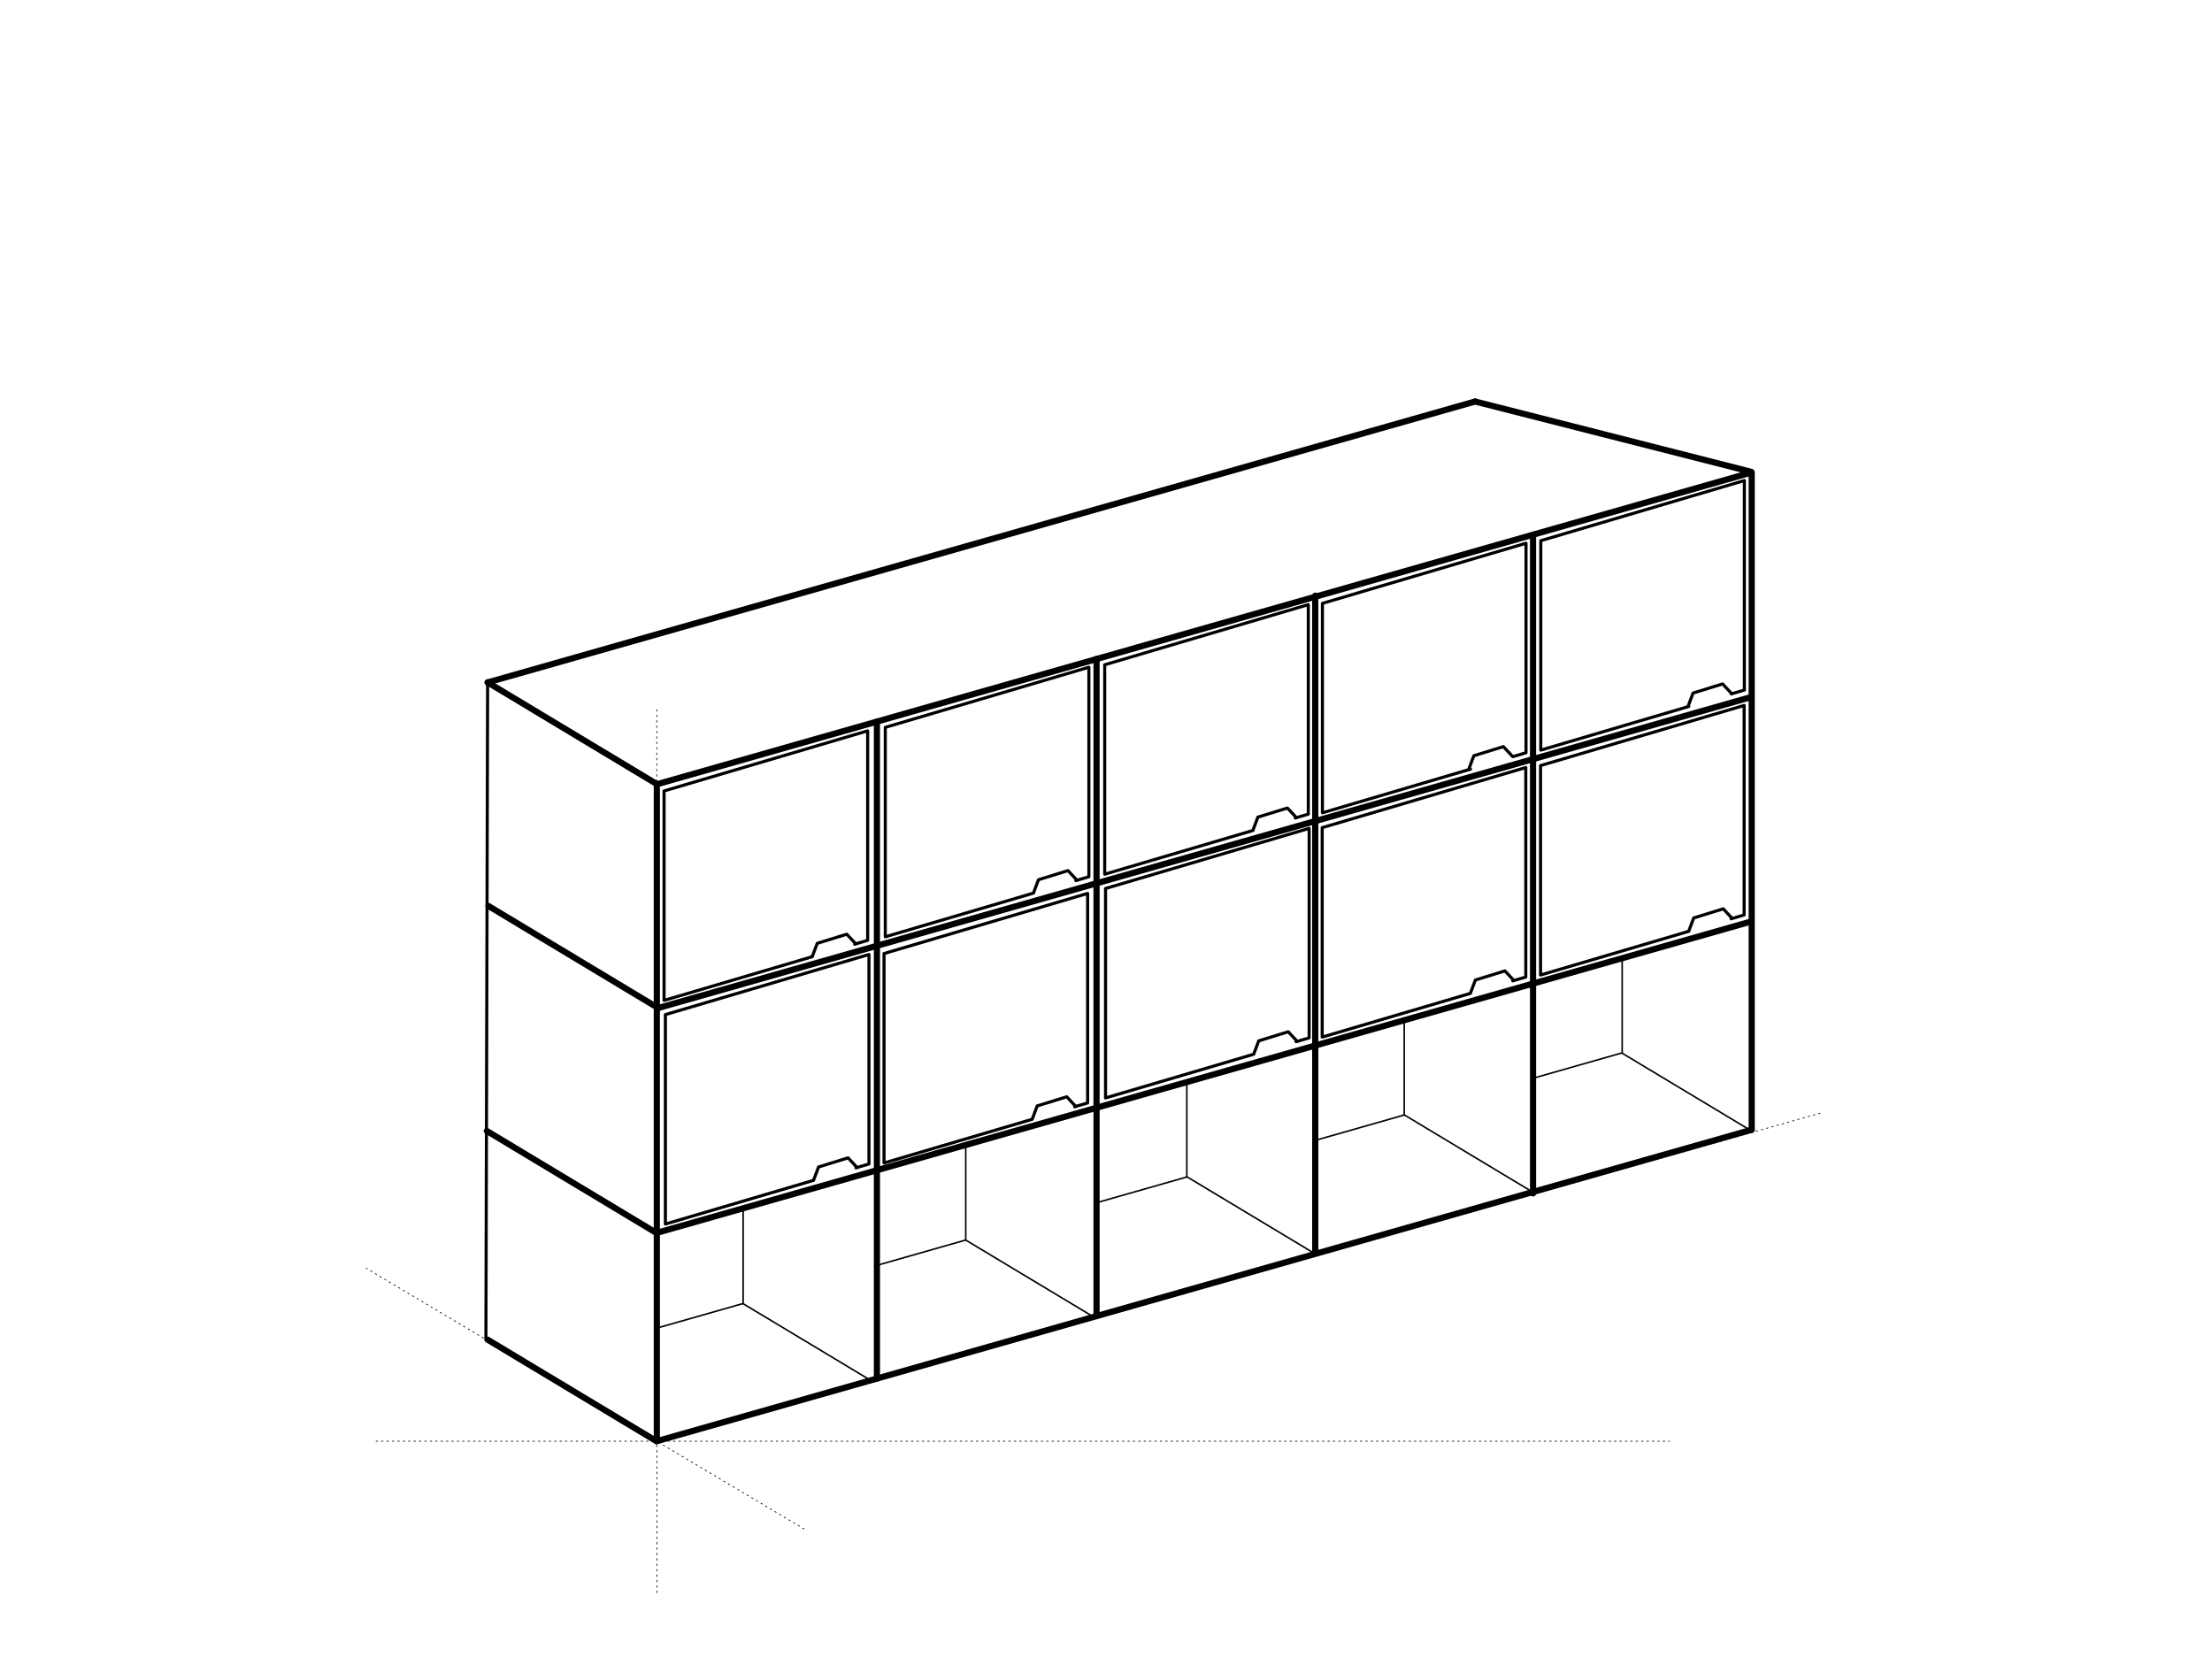 <?xml version="1.0" encoding="UTF-8"?>
<!DOCTYPE svg PUBLIC "-//W3C//DTD SVG 1.1//EN" "http://www.w3.org/Graphics/SVG/1.1/DTD/svg11.dtd">
<!-- Creator: CorelDRAW 2021 (64-Bit) -->
<svg xmlns="http://www.w3.org/2000/svg" xml:space="preserve" width="19.885in" height="15.043in" version="1.1" style="shape-rendering:geometricPrecision; text-rendering:geometricPrecision; image-rendering:optimizeQuality; fill-rule:evenodd; clip-rule:evenodd"
viewBox="0 0 19885.04 15042.52"
 xmlns:xlink="http://www.w3.org/1999/xlink"
 xmlns:xodm="http://www.corel.com/coreldraw/odm/2003">
 <defs>
  <style type="text/css">
   <![CDATA[
    .str1 {stroke:black;stroke-width:55.56;stroke-linecap:round;stroke-linejoin:round;stroke-miterlimit:2.613}
    .str2 {stroke:black;stroke-width:27.78;stroke-linecap:round;stroke-linejoin:round;stroke-miterlimit:2.613}
    .str3 {stroke:black;stroke-width:13.89;stroke-linecap:round;stroke-linejoin:round;stroke-miterlimit:2.613}
    .str0 {stroke:black;stroke-width:6.94;stroke-linecap:round;stroke-linejoin:round;stroke-miterlimit:2.613;stroke-dasharray:13.89 34.724}
    .fil0 {fill:none}
   ]]>
  </style>
 </defs>
 <g id="Border_x0020_and_x0020_Grommet">
  <line class="fil0 str0" x1="3380.97" y1="12957" x2="15008.94" y2= "12957" />
  <line class="fil0 str0" x1="5903.96" y1="6380.27" x2="5905.43" y2= "14322.53" />
  <line class="fil0 str0" x1="7228.16" y1="13745.54" x2="3293.2" y2= "11402.56" />
  <line class="fil0 str0" x1="5915.59" y1="12958.3" x2="16361.44" y2= "10008.17" />
  <line class="fil0 str1" x1="15747.22" y1="4251.13" x2="15747.22" y2= "10156.64" />
  <line class="fil0 str1" x1="5902.26" y1="12957" x2="4383.91" y2= "12044.1" />
  <line class="fil0 str1" x1="5901.87" y1="7047.31" x2="4383.52" y2= "6134.41" />
  <line class="fil0 str1" x1="15744.37" y1="4242.05" x2="13260.76" y2= "3609.43" />
  <line class="fil0 str2" x1="4383.48" y1="6135.23" x2="4368.15" y2= "12044.1" />
  <polyline class="fil0 str1" points="15736.5,4249.93 5904.64,7050.8 5904.64,12956.31 15747.22,10156.64 "/>
  <line class="fil0 str1" x1="13260.76" y1="3609.43" x2="4383.48" y2= "6135.23" />
  <line class="fil0 str1" x1="13781.56" y1="4823.11" x2="13781.56" y2= "10728.62" />
  <line class="fil0 str1" x1="11823.55" y1="5355.17" x2="11823.55" y2= "11260.68" />
  <line class="fil0 str1" x1="9857.45" y1="5923.63" x2="9857.45" y2= "11829.15" />
  <line class="fil0 str1" x1="7883.06" y1="6487.74" x2="7883.06" y2= "12393.26" />
  <line class="fil0 str1" x1="15744.77" y1="6265.85" x2="5910.11" y2= "9064.05" />
  <line class="fil0 str1" x1="15743.87" y1="8284.07" x2="5909.21" y2= "11082.27" />
  <line class="fil0 str1" x1="5909.66" y1="9058.07" x2="4391.3" y2= "8145.17" />
  <line class="fil0 str1" x1="5894.52" y1="11080.56" x2="4376.16" y2= "10167.66" />
  <line class="fil0 str3" x1="15709.93" y1="10146.28" x2="14585.13" y2= "9470" />
  <path class="fil0 str3" d="M5904.64 11940.05l775.69 -221.21 0 -855.98m1186.98 517.48l814.46 -232.26 -0 -854.68m1187.49 516.04l799.74 -228.07 -0.01 -853.39m3112.57 -34.25l801.15 -228.46 0 -850.83m-2759.16 1637.68l799.94 -228.12 0 -852.11"/>
  <polyline class="fil0 str2" points="7682.7,8488.46 7799.94,8453.88 7799.94,6570.22 5969.69,7110.83 5969.69,8993.81 7300.57,8601.19 "/>
  <polyline class="fil0 str2" points="7302.88,8597.26 7346.62,8480.74 7612.23,8398.73 7692.28,8484.53 "/>
  <polyline class="fil0 str2" points="7694.52,10499.15 7811.76,10464.57 7811.76,8580.91 5981.5,9121.52 5981.5,11004.5 7312.39,10611.88 "/>
  <polyline class="fil0 str2" points="7314.69,10607.94 7358.43,10491.43 7624.04,10409.42 7704.09,10495.22 "/>
  <polyline class="fil0 str2" points="9671.39,7916.72 9788.63,7882.13 9788.63,5998.48 7958.38,6539.08 7958.38,8422.06 9289.26,8029.44 "/>
  <polyline class="fil0 str2" points="9291.57,8025.51 9335.31,7909 9600.92,7826.98 9680.97,7912.78 "/>
  <polyline class="fil0 str2" points="9660.16,9950.17 9777.4,9915.59 9777.4,8031.93 7947.15,8572.54 7947.15,10455.52 9278.03,10062.9 "/>
  <polyline class="fil0 str2" points="9280.33,10058.96 9324.07,9942.45 9589.69,9860.44 9669.74,9946.24 "/>
  <polyline class="fil0 str2" points="11643.89,7353.93 11761.13,7319.34 11761.13,5435.69 9930.88,5976.29 9930.88,7859.28 11261.76,7466.66 "/>
  <polyline class="fil0 str2" points="11264.07,7462.72 11307.81,7346.21 11573.42,7264.19 11653.47,7349.99 "/>
  <polyline class="fil0 str2" points="11651.37,9365.4 11768.61,9330.81 11768.61,7447.16 9938.36,7987.76 9938.36,9870.75 11269.24,9478.13 "/>
  <polyline class="fil0 str2" points="11271.55,9474.19 11315.29,9357.68 11580.9,9275.67 11660.95,9361.46 "/>
  <polyline class="fil0 str2" points="13601.06,6801.96 13718.3,6767.37 13718.3,4883.72 11888.04,5424.32 11888.04,7307.31 13218.93,6914.69 "/>
  <polyline class="fil0 str2" points="13205.48,6910.75 13249.22,6794.24 13514.83,6712.22 13594.89,6798.02 "/>
  <polyline class="fil0 str2" points="15564,6238.33 15681.24,6203.74 15681.24,4320.09 13850.99,4860.69 13850.99,6743.68 15181.87,6351.06 "/>
  <polyline class="fil0 str2" points="15176.3,6347.12 15220.04,6230.61 15485.65,6148.59 15565.7,6234.39 "/>
  <polyline class="fil0 str2" points="15561.87,8260.31 15679.11,8225.72 15679.11,6342.07 13848.85,6882.67 13848.85,8765.66 15179.74,8373.04 "/>
  <polyline class="fil0 str2" points="15182.04,8369.1 15225.78,8252.59 15491.39,8170.57 15571.44,8256.37 "/>
  <polyline class="fil0 str2" points="13599.01,8818.35 13716.25,8783.77 13716.25,6900.11 11886,7440.72 11886,9323.7 13216.88,8931.08 "/>
  <polyline class="fil0 str2" points="13219.19,8927.15 13262.93,8810.63 13528.54,8728.62 13608.59,8814.42 "/>
  <line class="fil0 str3" x1="13744.59" y1="10696.89" x2="12619.79" y2= "10020.62" />
  <line class="fil0 str3" x1="11791.74" y1="11253.9" x2="10666.94" y2= "10577.63" />
  <line class="fil0 str3" x1="9803.39" y1="11822.98" x2="8678.59" y2= "11146.7" />
  <line class="fil0 str3" x1="7805.56" y1="12397.02" x2="6680.76" y2= "11720.75" />
 </g>
</svg>
